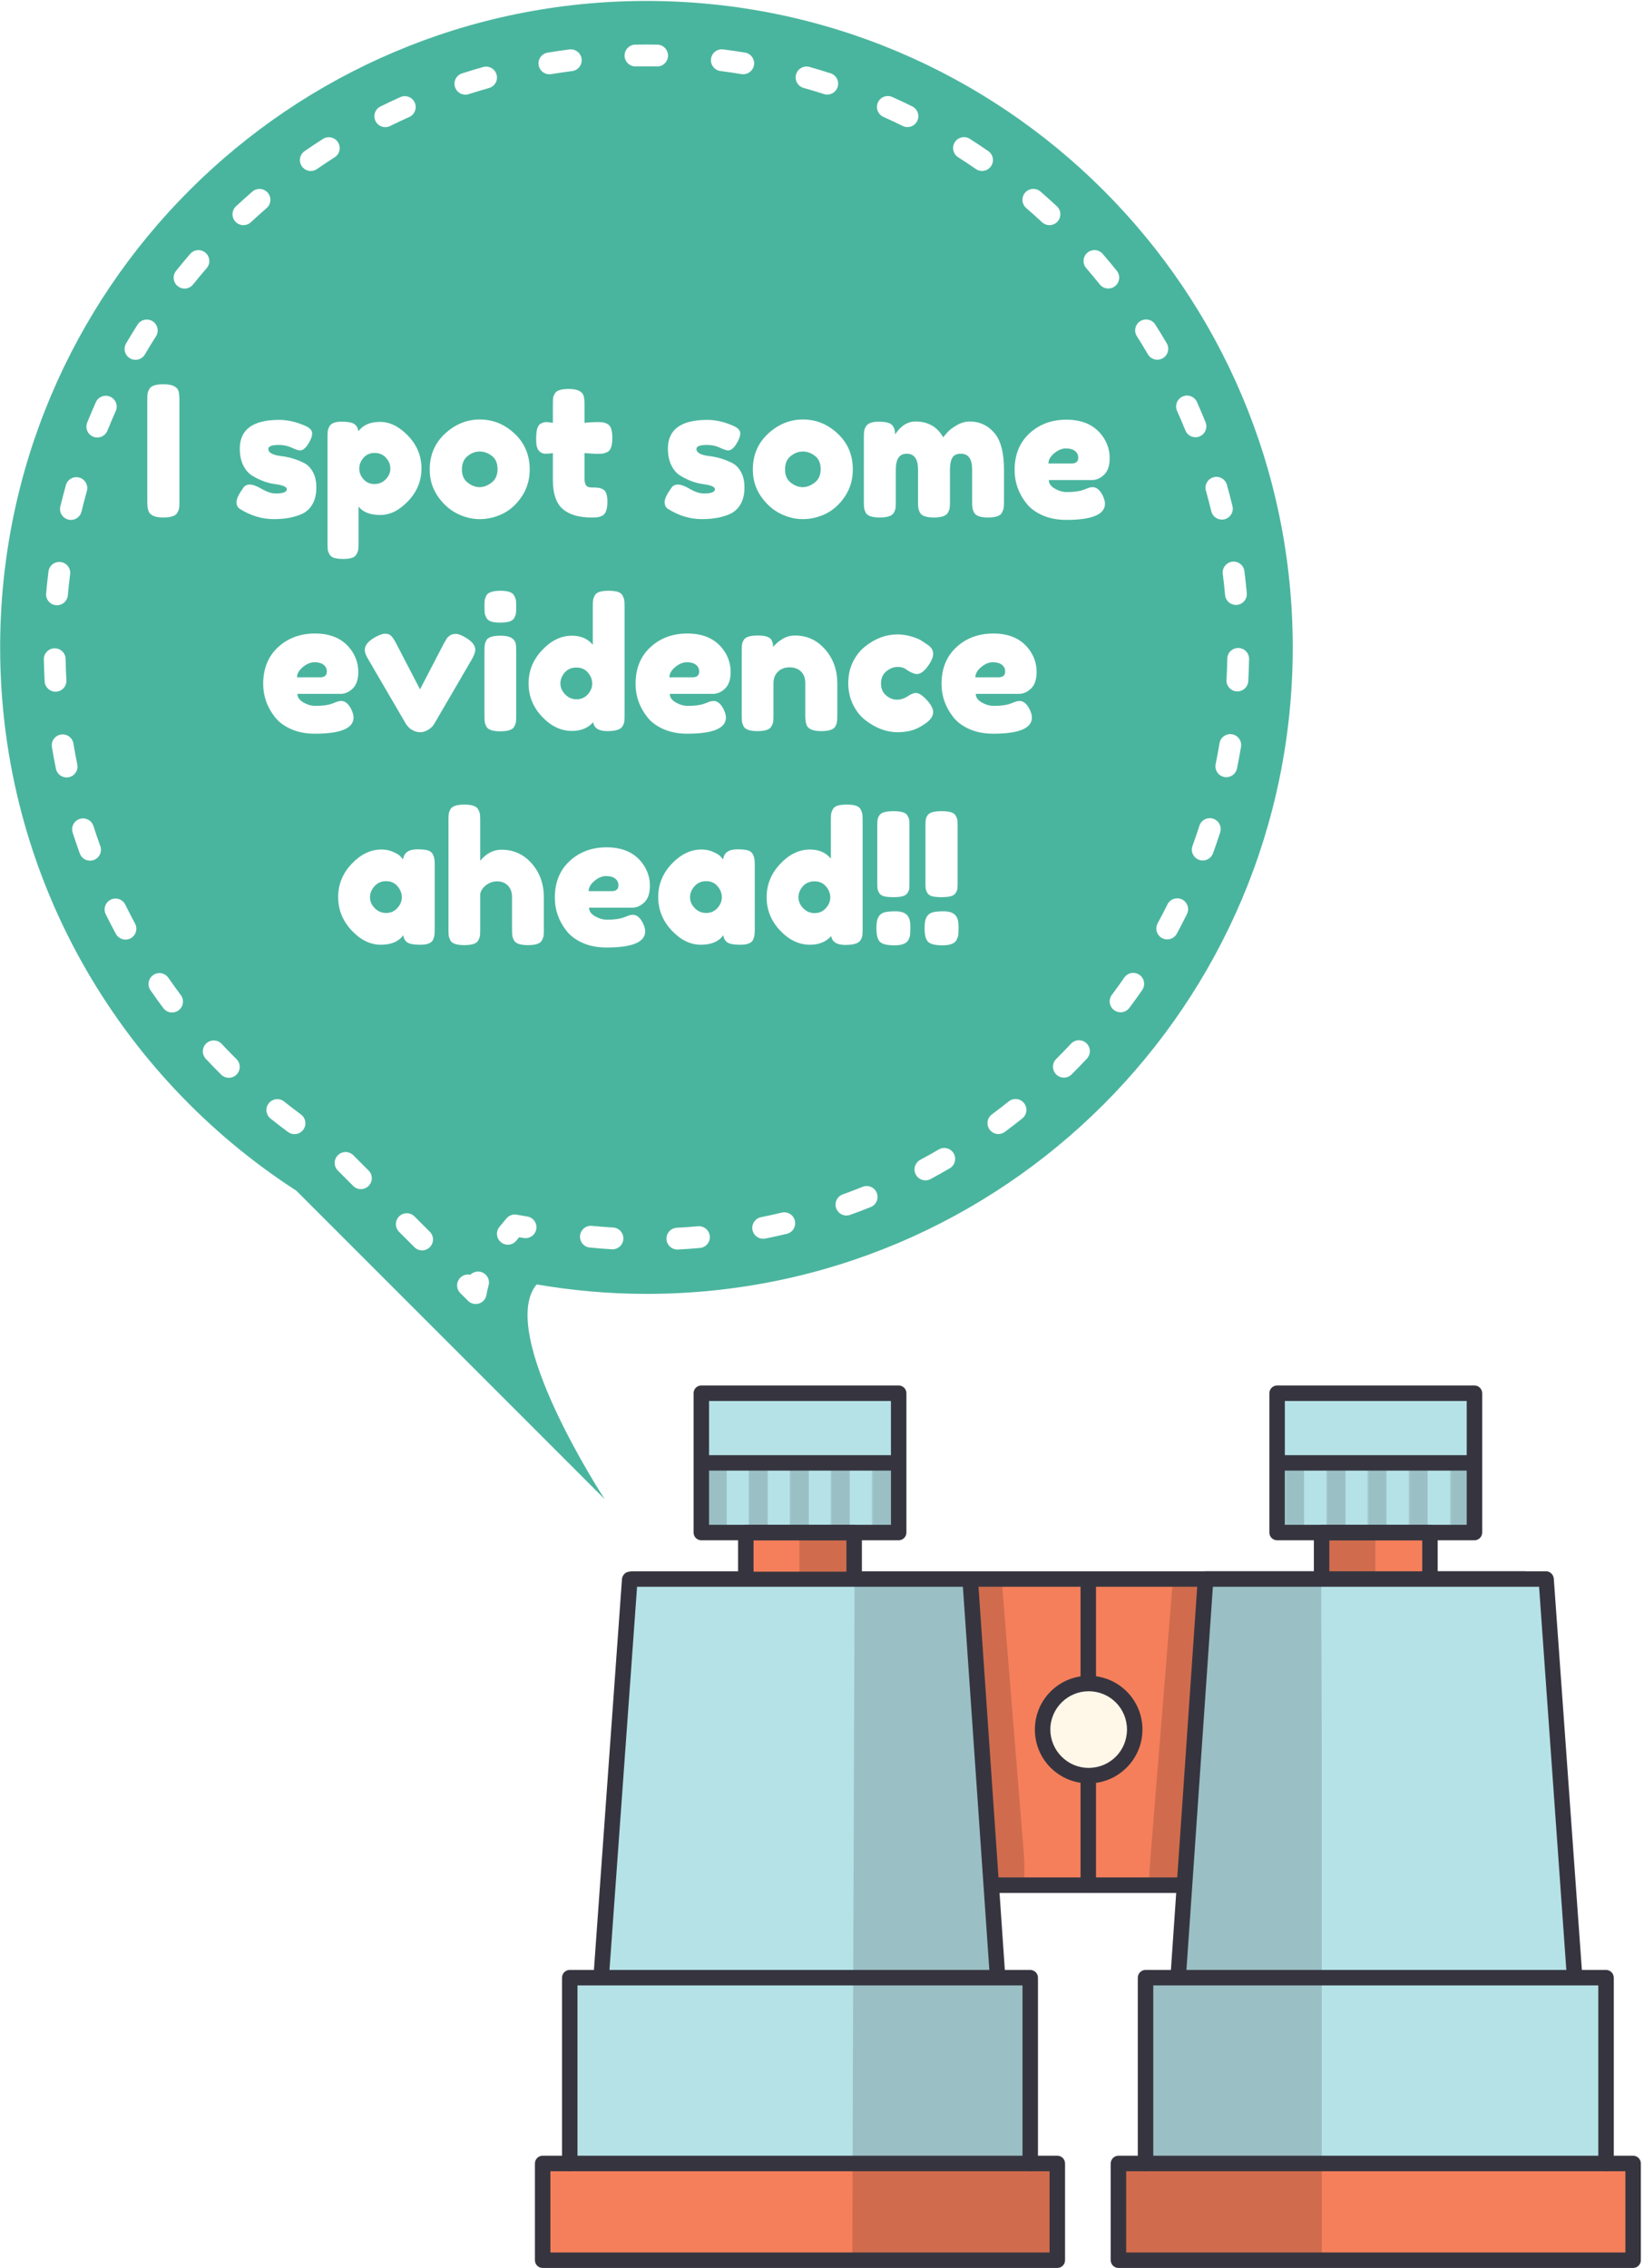 <?xml version="1.0" encoding="UTF-8"?>
<svg xmlns="http://www.w3.org/2000/svg" xmlns:xlink="http://www.w3.org/1999/xlink" width="398pt" height="549pt" viewBox="0 0 398 549" version="1.1">
<defs>
<g>
<symbol overflow="visible" id="glyph0-0">
<path style="stroke:none;" d=""/>
</symbol>
<symbol overflow="visible" id="glyph0-1">
<path style="stroke:none;" d="M 1.766 -28.375 C 1.766 -29.051 1.785 -29.555 1.828 -29.891 C 1.867 -30.234 2.008 -30.625 2.25 -31.062 C 2.656 -31.852 3.797 -32.25 5.672 -32.25 C 7.723 -32.25 8.941 -31.707 9.328 -30.625 C 9.473 -30.125 9.547 -29.363 9.547 -28.344 L 9.547 -3.875 C 9.547 -3.164 9.523 -2.648 9.484 -2.328 C 9.441 -2.004 9.301 -1.625 9.062 -1.188 C 8.656 -0.395 7.508 0 5.625 0 C 3.57 0 2.375 -0.555 2.031 -1.672 C 1.852 -2.141 1.766 -2.891 1.766 -3.922 Z M 1.766 -28.375 "/>
</symbol>
<symbol overflow="visible" id="glyph0-2">
<path style="stroke:none;" d=""/>
</symbol>
<symbol overflow="visible" id="glyph0-3">
<path style="stroke:none;" d="M 1.938 -2.062 C 1.375 -2.414 1.094 -2.973 1.094 -3.734 C 1.094 -4.504 1.648 -5.664 2.766 -7.219 C 3.086 -7.719 3.609 -7.969 4.328 -7.969 C 5.047 -7.969 6.02 -7.609 7.25 -6.891 C 8.488 -6.172 9.609 -5.812 10.609 -5.812 C 12.391 -5.812 13.281 -6.16 13.281 -6.859 C 13.281 -7.422 12.301 -7.832 10.344 -8.094 C 8.488 -8.352 6.656 -9.039 4.844 -10.156 C 3.988 -10.688 3.281 -11.516 2.719 -12.641 C 2.164 -13.773 1.891 -15.117 1.891 -16.672 C 1.891 -21.305 5.07 -23.625 11.438 -23.625 C 13.52 -23.625 15.66 -23.125 17.859 -22.125 C 18.891 -21.656 19.406 -21.066 19.406 -20.359 C 19.406 -19.66 19.082 -18.797 18.438 -17.766 C 17.789 -16.742 17.129 -16.234 16.453 -16.234 C 16.098 -16.234 15.441 -16.453 14.484 -16.891 C 13.535 -17.336 12.504 -17.562 11.391 -17.562 C 9.66 -17.562 8.797 -17.238 8.797 -16.594 C 8.797 -15.707 9.797 -15.133 11.797 -14.875 C 13.734 -14.664 15.609 -14.109 17.422 -13.203 C 18.273 -12.785 18.988 -12.07 19.562 -11.062 C 20.133 -10.051 20.422 -8.781 20.422 -7.25 C 20.422 -5.727 20.133 -4.43 19.562 -3.359 C 18.988 -2.297 18.188 -1.5 17.156 -0.969 C 15.281 -0.062 12.926 0.391 10.094 0.391 C 7.27 0.391 4.551 -0.426 1.938 -2.062 Z M 1.938 -2.062 "/>
</symbol>
<symbol overflow="visible" id="glyph0-4">
<path style="stroke:none;" d="M 1.766 6.297 L 1.766 -19.406 C 1.766 -20.082 1.785 -20.582 1.828 -20.906 C 1.867 -21.227 1.992 -21.594 2.203 -22 C 2.609 -22.789 3.586 -23.188 5.141 -23.188 C 6.703 -23.188 7.754 -22.988 8.297 -22.594 C 8.836 -22.195 9.148 -21.617 9.234 -20.859 C 10.348 -22.379 12.098 -23.141 14.484 -23.141 C 16.879 -23.141 19.148 -22.008 21.297 -19.75 C 23.441 -17.5 24.516 -14.875 24.516 -11.875 C 24.516 -8.883 23.445 -6.258 21.312 -4 C 19.188 -1.738 16.922 -0.609 14.516 -0.609 C 12.109 -0.609 10.363 -1.285 9.281 -2.641 L 9.281 6.25 C 9.281 6.926 9.258 7.426 9.219 7.75 C 9.176 8.07 9.039 8.441 8.812 8.859 C 8.594 9.285 8.219 9.586 7.688 9.766 C 7.164 9.941 6.453 10.031 5.547 10.031 C 4.641 10.031 3.91 9.941 3.359 9.766 C 2.816 9.586 2.438 9.289 2.219 8.875 C 2 8.469 1.867 8.102 1.828 7.781 C 1.785 7.457 1.766 6.961 1.766 6.297 Z M 10.469 -14.438 C 9.789 -13.645 9.453 -12.773 9.453 -11.828 C 9.453 -10.891 9.797 -10.031 10.484 -9.25 C 11.18 -8.477 12.062 -8.094 13.125 -8.094 C 14.195 -8.094 15.109 -8.473 15.859 -9.234 C 16.609 -10.004 16.984 -10.867 16.984 -11.828 C 16.984 -12.797 16.629 -13.672 15.922 -14.453 C 15.223 -15.234 14.305 -15.625 13.172 -15.625 C 12.047 -15.625 11.145 -15.227 10.469 -14.438 Z M 10.469 -14.438 "/>
</symbol>
<symbol overflow="visible" id="glyph0-5">
<path style="stroke:none;" d="M 1.094 -11.578 C 1.094 -15.098 2.32 -18 4.781 -20.281 C 7.25 -22.57 10.066 -23.719 13.234 -23.719 C 16.41 -23.719 19.211 -22.578 21.641 -20.297 C 24.078 -18.023 25.297 -15.129 25.297 -11.609 C 25.297 -9.18 24.664 -7.02 23.406 -5.125 C 22.145 -3.227 20.613 -1.832 18.812 -0.938 C 17.008 -0.051 15.141 0.391 13.203 0.391 C 11.266 0.391 9.383 -0.082 7.562 -1.031 C 5.75 -1.988 4.219 -3.395 2.969 -5.25 C 1.719 -7.113 1.094 -9.223 1.094 -11.578 Z M 10.297 -8.422 C 11.234 -7.703 12.188 -7.344 13.156 -7.344 C 14.125 -7.344 15.094 -7.707 16.062 -8.438 C 17.031 -9.176 17.516 -10.266 17.516 -11.703 C 17.516 -13.141 17.055 -14.207 16.141 -14.906 C 15.234 -15.613 14.25 -15.969 13.188 -15.969 C 12.133 -15.969 11.156 -15.598 10.25 -14.859 C 9.344 -14.129 8.891 -13.051 8.891 -11.625 C 8.891 -10.207 9.359 -9.141 10.297 -8.422 Z M 10.297 -8.422 "/>
</symbol>
<symbol overflow="visible" id="glyph0-6">
<path style="stroke:none;" d="M 15.219 -15.406 L 12.359 -15.578 L 12.359 -9.5 C 12.359 -8.707 12.484 -8.133 12.734 -7.781 C 12.984 -7.438 13.453 -7.266 14.141 -7.266 C 14.836 -7.266 15.367 -7.238 15.734 -7.188 C 16.098 -7.145 16.484 -7.008 16.891 -6.781 C 17.566 -6.395 17.906 -5.41 17.906 -3.828 C 17.906 -1.984 17.492 -0.852 16.672 -0.438 C 16.234 -0.227 15.844 -0.102 15.5 -0.062 C 15.164 -0.02 14.676 0 14.031 0 C 10.977 0 8.66 -0.688 7.078 -2.062 C 5.492 -3.445 4.703 -5.781 4.703 -9.062 L 4.703 -15.578 C 4.148 -15.484 3.551 -15.438 2.906 -15.438 C 2.258 -15.438 1.723 -15.688 1.297 -16.188 C 0.867 -16.688 0.656 -17.535 0.656 -18.734 C 0.656 -19.941 0.727 -20.816 0.875 -21.359 C 1.02 -21.898 1.227 -22.289 1.5 -22.531 C 1.969 -22.906 2.551 -23.094 3.25 -23.094 L 4.703 -22.922 L 4.703 -27.453 C 4.703 -28.129 4.723 -28.629 4.766 -28.953 C 4.816 -29.273 4.957 -29.629 5.188 -30.016 C 5.57 -30.742 6.703 -31.109 8.578 -31.109 C 10.578 -31.109 11.766 -30.566 12.141 -29.484 C 12.285 -29.016 12.359 -28.266 12.359 -27.234 L 12.359 -22.922 C 13.648 -23.035 14.625 -23.094 15.281 -23.094 C 15.945 -23.094 16.445 -23.07 16.781 -23.031 C 17.125 -22.988 17.516 -22.848 17.953 -22.609 C 18.711 -22.234 19.094 -21.109 19.094 -19.234 C 19.094 -17.379 18.695 -16.25 17.906 -15.844 C 17.469 -15.633 17.078 -15.508 16.734 -15.469 C 16.398 -15.426 15.895 -15.406 15.219 -15.406 Z M 15.219 -15.406 "/>
</symbol>
<symbol overflow="visible" id="glyph0-7">
<path style="stroke:none;" d="M 9.328 -20.109 C 10.703 -22.191 12.359 -23.234 14.297 -23.234 C 17.285 -23.234 19.516 -21.957 20.984 -19.406 C 21.305 -19.844 21.695 -20.301 22.156 -20.781 C 22.613 -21.27 23.336 -21.801 24.328 -22.375 C 25.328 -22.945 26.352 -23.234 27.406 -23.234 C 29.758 -23.234 31.727 -22.328 33.312 -20.516 C 34.895 -18.711 35.688 -15.734 35.688 -11.578 L 35.688 -3.875 C 35.688 -3.195 35.66 -2.688 35.609 -2.344 C 35.566 -2.008 35.43 -1.625 35.203 -1.188 C 34.816 -0.395 33.688 0 31.812 0 C 29.969 0 28.836 -0.41 28.422 -1.234 C 28.211 -1.672 28.086 -2.055 28.047 -2.391 C 28.004 -2.734 27.984 -3.242 27.984 -3.922 L 27.984 -11.609 C 27.984 -14.16 27.07 -15.438 25.25 -15.438 C 24.227 -15.438 23.531 -15.098 23.156 -14.422 C 22.789 -13.754 22.609 -12.805 22.609 -11.578 L 22.609 -3.875 C 22.609 -3.164 22.586 -2.648 22.547 -2.328 C 22.504 -2.004 22.363 -1.625 22.125 -1.188 C 21.719 -0.395 20.578 0 18.703 0 C 16.848 0 15.719 -0.41 15.312 -1.234 C 15.102 -1.672 14.977 -2.055 14.938 -2.391 C 14.895 -2.734 14.875 -3.242 14.875 -3.922 L 14.875 -11.609 C 14.875 -14.16 13.961 -15.438 12.141 -15.438 C 10.379 -15.438 9.5 -14.16 9.5 -11.609 L 9.5 -3.828 C 9.5 -3.148 9.477 -2.641 9.438 -2.297 C 9.395 -1.961 9.254 -1.578 9.016 -1.141 C 8.578 -0.379 7.438 0 5.594 0 C 3.738 0 2.609 -0.395 2.203 -1.188 C 1.992 -1.625 1.867 -2.004 1.828 -2.328 C 1.785 -2.648 1.766 -3.164 1.766 -3.875 L 1.766 -19.359 C 1.766 -20.035 1.785 -20.539 1.828 -20.875 C 1.867 -21.219 2.008 -21.594 2.25 -22 C 2.688 -22.789 3.723 -23.188 5.359 -23.188 C 7.004 -23.188 8.078 -22.922 8.578 -22.391 C 9.078 -21.867 9.328 -21.109 9.328 -20.109 Z M 9.328 -20.109 "/>
</symbol>
<symbol overflow="visible" id="glyph0-8">
<path style="stroke:none;" d="M 24.109 -14.359 C 24.109 -12.555 23.66 -11.223 22.766 -10.359 C 21.867 -9.492 20.879 -9.062 19.797 -9.062 L 9.375 -9.062 C 9.375 -8.238 9.859 -7.547 10.828 -6.984 C 11.797 -6.43 12.766 -6.156 13.734 -6.156 C 15.43 -6.156 16.766 -6.332 17.734 -6.688 L 18.219 -6.859 C 18.914 -7.18 19.5 -7.344 19.969 -7.344 C 20.914 -7.344 21.723 -6.688 22.391 -5.375 C 22.773 -4.582 22.969 -3.906 22.969 -3.344 C 22.969 -0.727 19.844 0.578 13.594 0.578 C 11.426 0.578 9.5 0.203 7.812 -0.547 C 6.125 -1.297 4.812 -2.285 3.875 -3.516 C 2.02 -5.891 1.094 -8.547 1.094 -11.484 C 1.094 -15.18 2.285 -18.133 4.672 -20.344 C 7.066 -22.562 10.055 -23.672 13.641 -23.672 C 17.711 -23.672 20.703 -22.234 22.609 -19.359 C 23.609 -17.836 24.109 -16.172 24.109 -14.359 Z M 14.828 -13.062 C 15.941 -13.062 16.5 -13.531 16.5 -14.469 C 16.5 -15.145 16.238 -15.688 15.719 -16.094 C 15.207 -16.508 14.473 -16.719 13.516 -16.719 C 12.566 -16.719 11.625 -16.328 10.688 -15.547 C 9.75 -14.773 9.281 -13.945 9.281 -13.062 Z M 14.828 -13.062 "/>
</symbol>
<symbol overflow="visible" id="glyph0-9">
<path style="stroke:none;" d="M 25.125 -22.656 C 26.645 -21.75 27.406 -20.781 27.406 -19.75 C 27.406 -19.164 27.113 -18.363 26.531 -17.344 L 17.422 -1.719 C 17.129 -1.219 16.66 -0.77 16.016 -0.375 C 15.367 0.02 14.727 0.219 14.094 0.219 C 13.469 0.219 12.867 0.066 12.297 -0.234 C 11.723 -0.547 11.32 -0.863 11.094 -1.188 L 10.688 -1.672 L 1.547 -17.344 C 0.953 -18.301 0.656 -19.094 0.656 -19.719 C 0.656 -20.77 1.422 -21.75 2.953 -22.656 C 4.066 -23.301 4.945 -23.625 5.594 -23.625 C 6.238 -23.625 6.742 -23.426 7.109 -23.031 C 7.473 -22.633 7.859 -22.039 8.266 -21.25 L 14.031 -10.156 L 19.797 -21.25 C 20.117 -21.812 20.359 -22.219 20.516 -22.469 C 20.68 -22.719 20.941 -22.961 21.297 -23.203 C 21.648 -23.453 22.117 -23.578 22.703 -23.578 C 23.285 -23.578 24.094 -23.27 25.125 -22.656 Z M 25.125 -22.656 "/>
</symbol>
<symbol overflow="visible" id="glyph0-10">
<path style="stroke:none;" d="M 1.766 -19.312 C 1.766 -19.988 1.785 -20.492 1.828 -20.828 C 1.867 -21.172 1.992 -21.562 2.203 -22 C 2.609 -22.758 3.75 -23.141 5.625 -23.141 C 7.039 -23.141 8.039 -22.891 8.625 -22.391 C 9.125 -21.984 9.391 -21.352 9.422 -20.5 C 9.441 -20.207 9.453 -19.785 9.453 -19.234 L 9.453 -3.828 C 9.453 -3.148 9.43 -2.641 9.391 -2.297 C 9.348 -1.961 9.207 -1.578 8.969 -1.141 C 8.594 -0.379 7.469 0 5.594 0 C 3.738 0 2.609 -0.395 2.203 -1.188 C 1.992 -1.625 1.867 -2.004 1.828 -2.328 C 1.785 -2.648 1.766 -3.164 1.766 -3.875 Z M 9 -27.469 C 8.781 -27.051 8.391 -26.754 7.828 -26.578 C 7.273 -26.398 6.535 -26.312 5.609 -26.312 C 4.68 -26.312 3.938 -26.398 3.375 -26.578 C 2.82 -26.754 2.438 -27.062 2.219 -27.5 C 2 -27.938 1.867 -28.32 1.828 -28.656 C 1.785 -29 1.766 -29.508 1.766 -30.188 C 1.766 -30.863 1.785 -31.367 1.828 -31.703 C 1.867 -32.035 1.992 -32.41 2.203 -32.828 C 2.609 -33.617 3.75 -34.016 5.625 -34.016 C 7.477 -34.016 8.594 -33.617 8.969 -32.828 C 9.207 -32.379 9.348 -31.988 9.391 -31.656 C 9.43 -31.32 9.453 -30.816 9.453 -30.141 C 9.453 -29.461 9.43 -28.953 9.391 -28.609 C 9.348 -28.273 9.219 -27.895 9 -27.469 Z M 9 -27.469 "/>
</symbol>
<symbol overflow="visible" id="glyph0-11">
<path style="stroke:none;" d="M 17.312 -32.844 C 17.531 -33.27 17.914 -33.57 18.469 -33.75 C 19.031 -33.926 19.773 -34.016 20.703 -34.016 C 21.629 -34.016 22.367 -33.926 22.922 -33.75 C 23.484 -33.57 23.875 -33.258 24.094 -32.812 C 24.312 -32.375 24.441 -31.988 24.484 -31.656 C 24.523 -31.32 24.547 -30.816 24.547 -30.141 L 24.547 -3.875 C 24.547 -3.195 24.523 -2.688 24.484 -2.344 C 24.441 -2.008 24.301 -1.641 24.062 -1.234 C 23.625 -0.441 22.383 -0.047 20.344 -0.047 C 18.312 -0.047 17.176 -0.766 16.938 -2.203 C 15.707 -0.797 13.992 -0.094 11.797 -0.094 C 9.148 -0.094 6.738 -1.242 4.562 -3.547 C 2.395 -5.848 1.312 -8.531 1.312 -11.594 C 1.312 -14.656 2.406 -17.344 4.594 -19.656 C 6.781 -21.977 9.18 -23.141 11.797 -23.141 C 13.961 -23.141 15.648 -22.406 16.859 -20.938 L 16.859 -30.188 C 16.859 -30.863 16.879 -31.367 16.922 -31.703 C 16.961 -32.035 17.094 -32.414 17.312 -32.844 Z M 10.156 -8.938 C 10.926 -8.145 11.852 -7.75 12.938 -7.75 C 14.02 -7.75 14.922 -8.145 15.641 -8.938 C 16.359 -9.727 16.719 -10.598 16.719 -11.547 C 16.719 -12.504 16.375 -13.391 15.688 -14.203 C 15 -15.023 14.066 -15.438 12.891 -15.438 C 11.711 -15.438 10.77 -15.035 10.062 -14.234 C 9.363 -13.43 9.016 -12.547 9.016 -11.578 C 9.016 -10.609 9.395 -9.727 10.156 -8.938 Z M 10.156 -8.938 "/>
</symbol>
<symbol overflow="visible" id="glyph0-12">
<path style="stroke:none;" d="M 14.656 -23.188 C 17.582 -23.188 20.02 -22.062 21.969 -19.812 C 23.926 -17.57 24.906 -14.836 24.906 -11.609 L 24.906 -3.875 C 24.906 -3.195 24.879 -2.688 24.828 -2.344 C 24.785 -2.008 24.664 -1.641 24.469 -1.234 C 24.051 -0.441 22.906 -0.047 21.031 -0.047 C 18.945 -0.047 17.742 -0.586 17.422 -1.672 C 17.242 -2.172 17.156 -2.922 17.156 -3.922 L 17.156 -11.656 C 17.156 -12.863 16.812 -13.801 16.125 -14.469 C 15.438 -15.145 14.508 -15.484 13.344 -15.484 C 12.188 -15.484 11.25 -15.129 10.531 -14.422 C 9.812 -13.723 9.453 -12.801 9.453 -11.656 L 9.453 -3.875 C 9.453 -3.195 9.43 -2.688 9.391 -2.344 C 9.348 -2.008 9.207 -1.641 8.969 -1.234 C 8.594 -0.441 7.469 -0.047 5.594 -0.047 C 3.738 -0.047 2.609 -0.441 2.203 -1.234 C 1.992 -1.672 1.867 -2.055 1.828 -2.391 C 1.785 -2.734 1.766 -3.242 1.766 -3.922 L 1.766 -19.484 C 1.766 -20.129 1.785 -20.617 1.828 -20.953 C 1.867 -21.297 2.008 -21.676 2.25 -22.094 C 2.656 -22.82 3.781 -23.188 5.625 -23.188 C 7.414 -23.188 8.52 -22.848 8.938 -22.172 C 9.227 -21.672 9.375 -21.07 9.375 -20.375 C 9.488 -20.582 9.75 -20.875 10.156 -21.25 C 10.57 -21.633 10.973 -21.941 11.359 -22.172 C 12.348 -22.848 13.445 -23.188 14.656 -23.188 Z M 14.656 -23.188 "/>
</symbol>
<symbol overflow="visible" id="glyph0-13">
<path style="stroke:none;" d="M 9.016 -11.594 C 9.016 -10.344 9.426 -9.375 10.25 -8.688 C 11.07 -8 11.941 -7.656 12.859 -7.656 C 13.785 -7.656 14.648 -7.926 15.453 -8.469 C 16.266 -9.008 16.922 -9.281 17.422 -9.281 C 18.305 -9.281 19.379 -8.504 20.641 -6.953 C 21.305 -6.098 21.641 -5.332 21.641 -4.656 C 21.641 -3.539 20.836 -2.504 19.234 -1.547 C 17.555 -0.367 15.5 0.219 13.062 0.219 C 10.332 0.219 7.707 -0.766 5.188 -2.734 C 3.988 -3.672 3.004 -4.922 2.234 -6.484 C 1.473 -8.055 1.094 -9.785 1.094 -11.672 C 1.094 -13.566 1.473 -15.285 2.234 -16.828 C 3.004 -18.367 3.988 -19.609 5.188 -20.547 C 7.625 -22.484 10.223 -23.453 12.984 -23.453 C 14.098 -23.453 15.18 -23.297 16.234 -22.984 C 17.285 -22.68 18.062 -22.383 18.562 -22.094 L 19.266 -21.641 C 19.797 -21.297 20.207 -21.02 20.5 -20.812 C 21.258 -20.227 21.641 -19.562 21.641 -18.812 C 21.641 -18.062 21.332 -17.219 20.719 -16.281 C 19.664 -14.664 18.656 -13.859 17.688 -13.859 C 17.133 -13.859 16.344 -14.18 15.312 -14.828 C 14.781 -15.328 14.023 -15.578 13.047 -15.578 C 12.066 -15.578 11.148 -15.223 10.297 -14.516 C 9.441 -13.816 9.016 -12.844 9.016 -11.594 Z M 9.016 -11.594 "/>
</symbol>
<symbol overflow="visible" id="glyph0-14">
<path style="stroke:none;" d="M 16.812 -20.719 C 16.988 -22.363 18.145 -23.188 20.281 -23.188 C 21.426 -23.188 22.273 -23.098 22.828 -22.922 C 23.391 -22.742 23.781 -22.438 24 -22 C 24.219 -21.562 24.348 -21.172 24.391 -20.828 C 24.441 -20.492 24.469 -19.988 24.469 -19.312 L 24.469 -3.922 C 24.469 -3.242 24.441 -2.734 24.391 -2.391 C 24.348 -2.055 24.227 -1.672 24.031 -1.234 C 23.613 -0.473 22.602 -0.094 21 -0.094 C 19.406 -0.094 18.336 -0.289 17.797 -0.688 C 17.254 -1.082 16.941 -1.66 16.859 -2.422 C 15.766 -0.867 13.945 -0.094 11.406 -0.094 C 8.875 -0.094 6.52 -1.25 4.344 -3.562 C 2.176 -5.883 1.094 -8.578 1.094 -11.641 C 1.094 -14.703 2.188 -17.383 4.375 -19.688 C 6.562 -21.988 8.961 -23.141 11.578 -23.141 C 12.566 -23.141 13.473 -22.961 14.297 -22.609 C 15.117 -22.266 15.691 -21.938 16.016 -21.625 C 16.336 -21.312 16.602 -21.008 16.812 -20.719 Z M 8.797 -11.578 C 8.797 -10.609 9.176 -9.734 9.938 -8.953 C 10.707 -8.172 11.633 -7.781 12.719 -7.781 C 13.801 -7.781 14.703 -8.176 15.422 -8.969 C 16.141 -9.758 16.5 -10.633 16.5 -11.594 C 16.5 -12.551 16.156 -13.438 15.469 -14.25 C 14.781 -15.07 13.852 -15.484 12.688 -15.484 C 11.531 -15.484 10.594 -15.07 9.875 -14.25 C 9.156 -13.438 8.797 -12.547 8.797 -11.578 Z M 8.797 -11.578 "/>
</symbol>
<symbol overflow="visible" id="glyph0-15">
<path style="stroke:none;" d="M 14.609 -23.094 C 17.547 -23.094 19.988 -21.977 21.938 -19.75 C 23.883 -17.52 24.859 -14.797 24.859 -11.578 L 24.859 -3.828 C 24.859 -3.148 24.836 -2.641 24.797 -2.297 C 24.754 -1.961 24.613 -1.578 24.375 -1.141 C 23.988 -0.379 22.859 0 20.984 0 C 19.191 0 18.078 -0.379 17.641 -1.141 C 17.41 -1.578 17.27 -1.973 17.219 -2.328 C 17.176 -2.68 17.156 -3.211 17.156 -3.922 L 17.156 -11.609 C 17.156 -12.816 16.816 -13.754 16.141 -14.422 C 15.473 -15.098 14.617 -15.438 13.578 -15.438 C 12.535 -15.438 11.617 -15.117 10.828 -14.484 C 10.035 -13.859 9.578 -13.148 9.453 -12.359 L 9.453 -3.828 C 9.453 -3.148 9.43 -2.641 9.391 -2.297 C 9.348 -1.961 9.207 -1.578 8.969 -1.141 C 8.594 -0.379 7.469 0 5.594 0 C 3.738 0 2.609 -0.395 2.203 -1.188 C 1.992 -1.625 1.867 -2.004 1.828 -2.328 C 1.785 -2.648 1.766 -3.164 1.766 -3.875 L 1.766 -30.188 C 1.766 -30.863 1.785 -31.367 1.828 -31.703 C 1.867 -32.035 1.992 -32.41 2.203 -32.828 C 2.609 -33.617 3.75 -34.016 5.625 -34.016 C 7.477 -34.016 8.594 -33.617 8.969 -32.828 C 9.207 -32.379 9.348 -31.988 9.391 -31.656 C 9.43 -31.32 9.453 -30.816 9.453 -30.141 L 9.453 -20.422 C 10.922 -22.203 12.641 -23.094 14.609 -23.094 Z M 14.609 -23.094 "/>
</symbol>
<symbol overflow="visible" id="glyph0-16">
<path style="stroke:none;" d="M 2.203 -6.703 C 2.492 -7.273 2.938 -7.664 3.531 -7.875 C 4.133 -8.082 5.07 -8.188 6.344 -8.188 C 7.625 -8.188 8.551 -7.906 9.125 -7.344 C 9.695 -6.789 9.984 -5.91 9.984 -4.703 L 9.984 -4 C 9.984 -3.301 9.961 -2.781 9.922 -2.438 C 9.879 -2.102 9.738 -1.703 9.5 -1.234 C 9.031 -0.379 7.906 0.047 6.125 0.047 C 4.352 0.047 3.18 -0.238 2.609 -0.812 C 2.047 -1.383 1.766 -2.492 1.766 -4.141 C 1.766 -5.285 1.91 -6.141 2.203 -6.703 Z M 8.094 -11.828 C 7.539 -11.68 6.789 -11.609 5.844 -11.609 C 4.906 -11.609 4.156 -11.68 3.594 -11.828 C 3.039 -11.984 2.656 -12.25 2.438 -12.625 C 2.219 -13.008 2.086 -13.348 2.047 -13.641 C 2.004 -13.93 1.984 -14.383 1.984 -15 L 1.984 -28.953 C 1.984 -29.566 2.004 -30.023 2.047 -30.328 C 2.086 -30.641 2.223 -30.984 2.453 -31.359 C 2.691 -31.742 3.086 -32.016 3.641 -32.172 C 4.203 -32.336 4.953 -32.422 5.891 -32.422 C 6.828 -32.422 7.57 -32.336 8.125 -32.172 C 8.688 -32.016 9.078 -31.738 9.297 -31.344 C 9.523 -30.945 9.66 -30.594 9.703 -30.281 C 9.742 -29.977 9.766 -29.52 9.766 -28.906 L 9.766 -14.953 C 9.766 -14.336 9.742 -13.883 9.703 -13.594 C 9.66 -13.301 9.52 -12.973 9.281 -12.609 C 9.051 -12.242 8.656 -11.984 8.094 -11.828 Z M 8.094 -11.828 "/>
</symbol>
</g>
<clipPath id="clip1">
  <path d="M 278 382.168 L 291.574 382.168 L 291.574 456 L 278 456 Z M 278 382.168 "/>
</clipPath>
<filter id="alpha" filterUnits="objectBoundingBox" x="0%" y="0%" width="100%" height="100%">
  <feColorMatrix type="matrix" in="SourceGraphic" values="0 0 0 0 1 0 0 0 0 1 0 0 0 0 1 0 0 0 1 0"/>
</filter>
<mask id="mask0">
  <g filter="url(#alpha)">
<rect x="0" y="0" width="398" height="549" style="fill:rgb(0%,0%,0%);fill-opacity:0.149;stroke:none;"/>
  </g>
</mask>
<clipPath id="clip3">
  <path d="M 0 0.168 L 13.574 0.168 L 13.574 74 L 0 74 Z M 0 0.168 "/>
</clipPath>
<clipPath id="clip2">
  <rect width="14" height="74"/>
</clipPath>
<g id="surface7" clip-path="url(#clip2)">
<g clip-path="url(#clip3)" clip-rule="nonzero">
<path style=" stroke:none;fill-rule:nonzero;fill:rgb(0%,0%,0%);fill-opacity:1;" d="M 5.883 1.102 L -0.016 74.172 L 7.945 74.172 L 13.566 0.164 Z M 5.883 1.102 "/>
</g>
</g>
<clipPath id="clip4">
  <path d="M 235 382.168 L 248 382.168 L 248 456 L 235 456 Z M 235 382.168 "/>
</clipPath>
<mask id="mask1">
  <g filter="url(#alpha)">
<rect x="0" y="0" width="398" height="549" style="fill:rgb(0%,0%,0%);fill-opacity:0.149;stroke:none;"/>
  </g>
</mask>
<clipPath id="clip6">
  <path d="M 0 0.168 L 13 0.168 L 13 74 L 0 74 Z M 0 0.168 "/>
</clipPath>
<clipPath id="clip5">
  <rect width="13" height="74"/>
</clipPath>
<g id="surface10" clip-path="url(#clip5)">
<g clip-path="url(#clip6)" clip-rule="nonzero">
<path style=" stroke:none;fill-rule:nonzero;fill:rgb(0%,0%,0%);fill-opacity:1;" d="M 7.57 1.102 L 13.473 74.172 L 5.512 74.172 L -0.109 0.164 Z M 7.57 1.102 "/>
</g>
</g>
<clipPath id="clip7">
  <path d="M 193.488 371.301 L 205.758 371.301 L 205.758 381 L 193.488 381 Z M 193.488 371.301 "/>
</clipPath>
<mask id="mask2">
  <g filter="url(#alpha)">
<rect x="0" y="0" width="398" height="549" style="fill:rgb(0%,0%,0%);fill-opacity:0.149;stroke:none;"/>
  </g>
</mask>
<clipPath id="clip9">
  <path d="M 0.488 0.301 L 12.758 0.301 L 12.758 10 L 0.488 10 Z M 0.488 0.301 "/>
</clipPath>
<clipPath id="clip8">
  <rect width="13" height="10"/>
</clipPath>
<g id="surface13" clip-path="url(#clip8)">
<g clip-path="url(#clip9)" clip-rule="nonzero">
<path style=" stroke:none;fill-rule:nonzero;fill:rgb(0%,0%,0%);fill-opacity:1;" d="M 0.484 0.297 L 12.754 0.297 L 12.754 10.039 L 0.484 10.039 Z M 0.484 0.297 "/>
</g>
</g>
<clipPath id="clip10">
  <path d="M 171.281 355.094 L 175.969 355.094 L 175.969 370 L 171.281 370 Z M 171.281 355.094 "/>
</clipPath>
<mask id="mask3">
  <g filter="url(#alpha)">
<rect x="0" y="0" width="398" height="549" style="fill:rgb(0%,0%,0%);fill-opacity:0.149;stroke:none;"/>
  </g>
</mask>
<clipPath id="clip12">
  <path d="M 0.281 0.094 L 4.969 0.094 L 4.969 15 L 0.281 15 Z M 0.281 0.094 "/>
</clipPath>
<clipPath id="clip11">
  <rect width="5" height="15"/>
</clipPath>
<g id="surface16" clip-path="url(#clip11)">
<g clip-path="url(#clip12)" clip-rule="nonzero">
<path style=" stroke:none;fill-rule:nonzero;fill:rgb(0%,0%,0%);fill-opacity:1;" d="M 0.281 0.09 L 4.965 0.09 L 4.965 15.082 L 0.281 15.082 Z M 0.281 0.09 "/>
</g>
</g>
<clipPath id="clip13">
  <path d="M 181.215 355.094 L 185.898 355.094 L 185.898 370 L 181.215 370 Z M 181.215 355.094 "/>
</clipPath>
<mask id="mask4">
  <g filter="url(#alpha)">
<rect x="0" y="0" width="398" height="549" style="fill:rgb(0%,0%,0%);fill-opacity:0.149;stroke:none;"/>
  </g>
</mask>
<clipPath id="clip15">
  <path d="M 0.215 0.094 L 4.898 0.094 L 4.898 15 L 0.215 15 Z M 0.215 0.094 "/>
</clipPath>
<clipPath id="clip14">
  <rect width="5" height="15"/>
</clipPath>
<g id="surface19" clip-path="url(#clip14)">
<g clip-path="url(#clip15)" clip-rule="nonzero">
<path style=" stroke:none;fill-rule:nonzero;fill:rgb(0%,0%,0%);fill-opacity:1;" d="M 0.211 0.09 L 4.895 0.09 L 4.895 15.082 L 0.211 15.082 Z M 0.211 0.09 "/>
</g>
</g>
<clipPath id="clip16">
  <path d="M 191.145 355.094 L 195.828 355.094 L 195.828 370 L 191.145 370 Z M 191.145 355.094 "/>
</clipPath>
<mask id="mask5">
  <g filter="url(#alpha)">
<rect x="0" y="0" width="398" height="549" style="fill:rgb(0%,0%,0%);fill-opacity:0.149;stroke:none;"/>
  </g>
</mask>
<clipPath id="clip18">
  <path d="M 0.145 0.094 L 4.828 0.094 L 4.828 15 L 0.145 15 Z M 0.145 0.094 "/>
</clipPath>
<clipPath id="clip17">
  <rect width="5" height="15"/>
</clipPath>
<g id="surface22" clip-path="url(#clip17)">
<g clip-path="url(#clip18)" clip-rule="nonzero">
<path style=" stroke:none;fill-rule:nonzero;fill:rgb(0%,0%,0%);fill-opacity:1;" d="M 0.141 0.09 L 4.824 0.09 L 4.824 15.082 L 0.141 15.082 Z M 0.141 0.09 "/>
</g>
</g>
<clipPath id="clip19">
  <path d="M 201.074 355.094 L 205.758 355.094 L 205.758 370 L 201.074 370 Z M 201.074 355.094 "/>
</clipPath>
<mask id="mask6">
  <g filter="url(#alpha)">
<rect x="0" y="0" width="398" height="549" style="fill:rgb(0%,0%,0%);fill-opacity:0.149;stroke:none;"/>
  </g>
</mask>
<clipPath id="clip21">
  <path d="M 0.074 0.094 L 4.758 0.094 L 4.758 15 L 0.074 15 Z M 0.074 0.094 "/>
</clipPath>
<clipPath id="clip20">
  <rect width="5" height="15"/>
</clipPath>
<g id="surface25" clip-path="url(#clip20)">
<g clip-path="url(#clip21)" clip-rule="nonzero">
<path style=" stroke:none;fill-rule:nonzero;fill:rgb(0%,0%,0%);fill-opacity:1;" d="M 0.07 0.09 L 4.754 0.09 L 4.754 15.082 L 0.07 15.082 Z M 0.07 0.09 "/>
</g>
</g>
<clipPath id="clip22">
  <path d="M 211.004 355.094 L 215.691 355.094 L 215.691 370 L 211.004 370 Z M 211.004 355.094 "/>
</clipPath>
<mask id="mask7">
  <g filter="url(#alpha)">
<rect x="0" y="0" width="398" height="549" style="fill:rgb(0%,0%,0%);fill-opacity:0.149;stroke:none;"/>
  </g>
</mask>
<clipPath id="clip24">
  <path d="M 0.004 0.094 L 4.691 0.094 L 4.691 15 L 0.004 15 Z M 0.004 0.094 "/>
</clipPath>
<clipPath id="clip23">
  <rect width="5" height="15"/>
</clipPath>
<g id="surface28" clip-path="url(#clip23)">
<g clip-path="url(#clip24)" clip-rule="nonzero">
<path style=" stroke:none;fill-rule:nonzero;fill:rgb(0%,0%,0%);fill-opacity:1;" d="M 0 0.09 L 4.688 0.09 L 4.688 15.082 L 0 15.082 Z M 0 0.09 "/>
</g>
</g>
<clipPath id="clip25">
  <path d="M 167 335.25 L 220 335.25 L 220 373 L 167 373 Z M 167 335.25 "/>
</clipPath>
<clipPath id="clip26">
  <path d="M 206.32 383.105 L 256.723 383.105 L 256.723 547 L 206.32 547 Z M 206.32 383.105 "/>
</clipPath>
<mask id="mask8">
  <g filter="url(#alpha)">
<rect x="0" y="0" width="398" height="549" style="fill:rgb(0%,0%,0%);fill-opacity:0.149;stroke:none;"/>
  </g>
</mask>
<clipPath id="clip28">
  <path d="M 0.32 0.105 L 50.723 0.105 L 50.723 164 L 0.32 164 Z M 0.32 0.105 "/>
</clipPath>
<clipPath id="clip27">
  <rect width="51" height="164"/>
</clipPath>
<g id="surface31" clip-path="url(#clip27)">
<g clip-path="url(#clip28)" clip-rule="nonzero">
<path style=" stroke:none;fill-rule:nonzero;fill:rgb(0%,0%,0%);fill-opacity:1;" d="M 50.719 164.043 L 0.316 164.043 L 0.879 0.102 L 28.891 0.102 L 35.449 94.625 L 43.41 95.656 L 43.41 139.027 L 49.969 140.621 Z M 50.719 164.043 "/>
</g>
</g>
<clipPath id="clip29">
  <path d="M 129.5 521 L 258 521 L 258 549 L 129.5 549 Z M 129.5 521 "/>
</clipPath>
<clipPath id="clip30">
  <path d="M 321.086 371.301 L 333 371.301 L 333 381 L 321.086 381 Z M 321.086 371.301 "/>
</clipPath>
<mask id="mask9">
  <g filter="url(#alpha)">
<rect x="0" y="0" width="398" height="549" style="fill:rgb(0%,0%,0%);fill-opacity:0.149;stroke:none;"/>
  </g>
</mask>
<clipPath id="clip32">
  <path d="M 0.086 0.301 L 12 0.301 L 12 10 L 0.086 10 Z M 0.086 0.301 "/>
</clipPath>
<clipPath id="clip31">
  <rect width="12" height="10"/>
</clipPath>
<g id="surface34" clip-path="url(#clip31)">
<g clip-path="url(#clip32)" clip-rule="nonzero">
<path style=" stroke:none;fill-rule:nonzero;fill:rgb(0%,0%,0%);fill-opacity:1;" d="M 0.074 0.297 L 12.348 0.297 L 12.348 10.039 L 0.074 10.039 Z M 0.074 0.297 "/>
</g>
</g>
<clipPath id="clip33">
  <path d="M 351 355.094 L 355.559 355.094 L 355.559 370 L 351 370 Z M 351 355.094 "/>
</clipPath>
<mask id="mask10">
  <g filter="url(#alpha)">
<rect x="0" y="0" width="398" height="549" style="fill:rgb(0%,0%,0%);fill-opacity:0.149;stroke:none;"/>
  </g>
</mask>
<clipPath id="clip35">
  <path d="M 0 0.094 L 4.559 0.094 L 4.559 15 L 0 15 Z M 0 0.094 "/>
</clipPath>
<clipPath id="clip34">
  <rect width="5" height="15"/>
</clipPath>
<g id="surface37" clip-path="url(#clip34)">
<g clip-path="url(#clip35)" clip-rule="nonzero">
<path style=" stroke:none;fill-rule:nonzero;fill:rgb(0%,0%,0%);fill-opacity:1;" d="M -0.133 0.09 L 4.551 0.09 L 4.551 15.082 L -0.133 15.082 Z M -0.133 0.09 "/>
</g>
</g>
<clipPath id="clip36">
  <path d="M 341 355.094 L 345.629 355.094 L 345.629 370 L 341 370 Z M 341 355.094 "/>
</clipPath>
<mask id="mask11">
  <g filter="url(#alpha)">
<rect x="0" y="0" width="398" height="549" style="fill:rgb(0%,0%,0%);fill-opacity:0.149;stroke:none;"/>
  </g>
</mask>
<clipPath id="clip38">
  <path d="M 0 0.094 L 4.629 0.094 L 4.629 15 L 0 15 Z M 0 0.094 "/>
</clipPath>
<clipPath id="clip37">
  <rect width="5" height="15"/>
</clipPath>
<g id="surface40" clip-path="url(#clip37)">
<g clip-path="url(#clip38)" clip-rule="nonzero">
<path style=" stroke:none;fill-rule:nonzero;fill:rgb(0%,0%,0%);fill-opacity:1;" d="M -0.062 0.09 L 4.621 0.09 L 4.621 15.082 L -0.062 15.082 Z M -0.062 0.09 "/>
</g>
</g>
<clipPath id="clip39">
  <path d="M 331.016 355.094 L 335.699 355.094 L 335.699 370 L 331.016 370 Z M 331.016 355.094 "/>
</clipPath>
<mask id="mask12">
  <g filter="url(#alpha)">
<rect x="0" y="0" width="398" height="549" style="fill:rgb(0%,0%,0%);fill-opacity:0.149;stroke:none;"/>
  </g>
</mask>
<clipPath id="clip41">
  <path d="M 0.016 0.094 L 4.699 0.094 L 4.699 15 L 0.016 15 Z M 0.016 0.094 "/>
</clipPath>
<clipPath id="clip40">
  <rect width="5" height="15"/>
</clipPath>
<g id="surface43" clip-path="url(#clip40)">
<g clip-path="url(#clip41)" clip-rule="nonzero">
<path style=" stroke:none;fill-rule:nonzero;fill:rgb(0%,0%,0%);fill-opacity:1;" d="M 0.004 0.09 L 4.691 0.09 L 4.691 15.082 L 0.004 15.082 Z M 0.004 0.09 "/>
</g>
</g>
<clipPath id="clip42">
  <path d="M 321.086 355.094 L 325.77 355.094 L 325.77 370 L 321.086 370 Z M 321.086 355.094 "/>
</clipPath>
<mask id="mask13">
  <g filter="url(#alpha)">
<rect x="0" y="0" width="398" height="549" style="fill:rgb(0%,0%,0%);fill-opacity:0.149;stroke:none;"/>
  </g>
</mask>
<clipPath id="clip44">
  <path d="M 0.086 0.094 L 4.77 0.094 L 4.77 15 L 0.086 15 Z M 0.086 0.094 "/>
</clipPath>
<clipPath id="clip43">
  <rect width="5" height="15"/>
</clipPath>
<g id="surface46" clip-path="url(#clip43)">
<g clip-path="url(#clip44)" clip-rule="nonzero">
<path style=" stroke:none;fill-rule:nonzero;fill:rgb(0%,0%,0%);fill-opacity:1;" d="M 0.074 0.09 L 4.758 0.09 L 4.758 15.082 L 0.074 15.082 Z M 0.074 0.09 "/>
</g>
</g>
<clipPath id="clip45">
  <path d="M 311.059 355.094 L 315.746 355.094 L 315.746 370 L 311.059 370 Z M 311.059 355.094 "/>
</clipPath>
<mask id="mask14">
  <g filter="url(#alpha)">
<rect x="0" y="0" width="398" height="549" style="fill:rgb(0%,0%,0%);fill-opacity:0.149;stroke:none;"/>
  </g>
</mask>
<clipPath id="clip47">
  <path d="M 0.059 0.094 L 4.746 0.094 L 4.746 15 L 0.059 15 Z M 0.059 0.094 "/>
</clipPath>
<clipPath id="clip46">
  <rect width="5" height="15"/>
</clipPath>
<g id="surface49" clip-path="url(#clip46)">
<g clip-path="url(#clip47)" clip-rule="nonzero">
<path style=" stroke:none;fill-rule:nonzero;fill:rgb(0%,0%,0%);fill-opacity:1;" d="M 0.051 0.09 L 4.734 0.09 L 4.734 15.082 L 0.051 15.082 Z M 0.051 0.09 "/>
</g>
</g>
<clipPath id="clip48">
  <path d="M 307 335.25 L 359 335.25 L 359 373 L 307 373 Z M 307 335.25 "/>
</clipPath>
<clipPath id="clip49">
  <path d="M 270.027 383.105 L 320 383.105 L 320 547 L 270.027 547 Z M 270.027 383.105 "/>
</clipPath>
<mask id="mask15">
  <g filter="url(#alpha)">
<rect x="0" y="0" width="398" height="549" style="fill:rgb(0%,0%,0%);fill-opacity:0.149;stroke:none;"/>
  </g>
</mask>
<clipPath id="clip51">
  <path d="M 0.027 0.105 L 50 0.105 L 50 164 L 0.027 164 Z M 0.027 0.105 "/>
</clipPath>
<clipPath id="clip50">
  <rect width="50" height="164"/>
</clipPath>
<g id="surface48" clip-path="url(#clip50)">
<g clip-path="url(#clip51)" clip-rule="nonzero">
<path style=" stroke:none;fill-rule:nonzero;fill:rgb(0%,0%,0%);fill-opacity:1;" d="M 0.02 164.043 L 50.418 164.043 L 49.859 0.102 L 21.848 0.102 L 15.289 94.625 L 7.328 95.656 L 7.328 139.027 L 0.77 140.621 Z M 0.02 164.043 "/>
</g>
</g>
<clipPath id="clip52">
  <path d="M 268 521 L 397.25 521 L 397.25 549 L 268 549 Z M 268 521 "/>
</clipPath>
</defs>
<g id="surface1">
<rect x="0" y="0" width="398" height="549" style="fill:rgb(100%,100%,100%);fill-opacity:1;stroke:none;"/>
<rect x="0" y="0" width="398" height="549" style="fill:rgb(100%,100%,100%);fill-opacity:1;stroke:none;"/>
<path style=" stroke:none;fill-rule:nonzero;fill:rgb(29.019%,70.979%,61.96%);fill-opacity:1;" d="M 156.504 0.23 C 70.086 0.23 0.035 70.281 0.035 156.695 C 0.035 211.867 28.613 260.328 71.75 288.191 L 146.387 362.836 C 146.387 362.836 120.09 322.691 129.91 310.867 C 138.559 312.348 147.434 313.16 156.504 313.16 C 242.914 313.16 312.965 243.113 312.965 156.695 C 312.965 70.281 242.914 0.23 156.504 0.23 Z M 156.504 0.23 "/>
<path style=" stroke:none;fill-rule:nonzero;fill:rgb(100%,100%,100%);fill-opacity:1;" d="M 102.188 302.625 C 101.512 302.625 100.836 302.367 100.324 301.852 L 96.621 298.148 C 95.59 297.117 95.59 295.445 96.621 294.414 C 97.645 293.383 99.32 293.383 100.348 294.414 L 104.051 298.117 C 105.082 299.148 105.082 300.82 104.051 301.848 C 103.535 302.367 102.863 302.625 102.188 302.625 Z M 163.984 302.422 C 162.594 302.422 161.426 301.332 161.352 299.918 C 161.277 298.465 162.398 297.227 163.848 297.152 C 165.547 297.066 167.27 296.945 168.977 296.793 C 170.434 296.672 171.711 297.742 171.836 299.188 C 171.965 300.641 170.891 301.922 169.441 302.047 C 167.676 302.203 165.883 302.328 164.121 302.418 C 164.078 302.422 164.031 302.422 163.984 302.422 Z M 148.281 302.371 C 148.227 302.371 148.172 302.367 148.125 302.363 C 146.355 302.254 144.562 302.121 142.801 301.945 C 141.352 301.809 140.289 300.523 140.426 299.07 C 140.57 297.617 141.855 296.559 143.309 296.695 C 145.004 296.863 146.727 296.992 148.434 297.094 C 149.887 297.18 150.996 298.43 150.91 299.883 C 150.828 301.289 149.664 302.371 148.281 302.371 Z M 184.754 299.816 C 183.52 299.816 182.422 298.953 182.172 297.699 C 181.887 296.277 182.812 294.883 184.238 294.594 C 185.914 294.258 187.605 293.887 189.258 293.492 C 190.672 293.152 192.098 294.023 192.434 295.441 C 192.773 296.859 191.902 298.281 190.484 298.621 C 188.766 299.031 187.016 299.414 185.273 299.766 C 185.102 299.801 184.926 299.816 184.754 299.816 Z M 204.922 294.195 C 203.844 294.195 202.828 293.527 202.438 292.457 C 201.945 291.086 202.652 289.574 204.023 289.078 C 205.633 288.5 207.254 287.879 208.824 287.25 C 210.18 286.703 211.715 287.359 212.254 288.711 C 212.801 290.062 212.145 291.602 210.793 292.137 C 209.156 292.801 207.484 293.434 205.809 294.039 C 205.52 294.145 205.219 294.195 204.922 294.195 Z M 87.367 287.805 C 86.695 287.805 86.016 287.547 85.504 287.031 L 81.801 283.324 C 80.77 282.297 80.77 280.625 81.801 279.598 C 82.828 278.566 84.5 278.566 85.531 279.598 L 89.234 283.301 C 90.266 284.332 90.266 286 89.234 287.031 C 88.719 287.547 88.043 287.805 87.367 287.805 Z M 224.039 285.68 C 223.098 285.68 222.188 285.176 221.711 284.289 C 221.023 283.004 221.508 281.406 222.789 280.715 C 224.285 279.914 225.789 279.07 227.266 278.207 C 228.523 277.473 230.137 277.895 230.875 279.152 C 231.609 280.41 231.184 282.027 229.93 282.762 C 228.398 283.656 226.832 284.531 225.285 285.367 C 224.887 285.578 224.461 285.68 224.039 285.68 Z M 71.297 274.496 C 70.75 274.496 70.203 274.324 69.73 273.98 C 68.309 272.926 66.879 271.828 65.496 270.723 C 64.355 269.816 64.168 268.156 65.074 267.02 C 65.984 265.879 67.641 265.691 68.781 266.598 C 70.117 267.668 71.488 268.723 72.863 269.738 C 74.035 270.605 74.285 272.254 73.418 273.426 C 72.902 274.125 72.105 274.496 71.297 274.496 Z M 241.703 274.469 C 240.898 274.469 240.102 274.098 239.586 273.402 C 238.719 272.23 238.961 270.578 240.133 269.711 C 241.496 268.695 242.867 267.645 244.203 266.574 C 245.34 265.66 247 265.844 247.91 266.988 C 248.816 268.125 248.633 269.785 247.492 270.691 C 246.105 271.801 244.691 272.895 243.27 273.949 C 242.801 274.297 242.246 274.469 241.703 274.469 Z M 55.398 260.855 C 54.727 260.855 54.055 260.598 53.539 260.09 C 52.289 258.844 51.035 257.555 49.82 256.258 C 48.824 255.195 48.879 253.523 49.941 252.531 C 51.004 251.535 52.676 251.59 53.672 252.652 C 54.844 253.902 56.047 255.145 57.258 256.344 C 58.289 257.371 58.297 259.043 57.27 260.074 C 56.754 260.594 56.078 260.855 55.398 260.855 Z M 257.559 260.812 C 256.883 260.812 256.203 260.551 255.691 260.035 C 254.664 259.004 254.668 257.332 255.699 256.305 C 256.914 255.098 258.117 253.855 259.277 252.609 C 260.273 251.547 261.941 251.488 263.008 252.48 C 264.074 253.473 264.129 255.145 263.137 256.211 C 261.934 257.5 260.684 258.789 259.43 260.043 C 258.906 260.555 258.234 260.812 257.559 260.812 Z M 41.656 245.051 C 40.855 245.051 40.062 244.684 39.543 243.992 C 38.484 242.578 37.434 241.121 36.426 239.66 C 35.598 238.465 35.895 236.82 37.094 235.992 C 38.289 235.164 39.934 235.457 40.762 236.656 C 41.738 238.062 42.746 239.469 43.77 240.832 C 44.641 241.996 44.406 243.648 43.238 244.523 C 42.762 244.879 42.207 245.051 41.656 245.051 Z M 271.285 245 C 270.734 245 270.18 244.828 269.707 244.477 C 268.535 243.605 268.301 241.953 269.172 240.785 C 270.199 239.41 271.215 238.004 272.18 236.609 C 273.008 235.41 274.656 235.113 275.852 235.941 C 277.055 236.773 277.348 238.418 276.52 239.613 C 275.516 241.066 274.469 242.516 273.402 243.945 C 272.879 244.637 272.086 245 271.285 245 Z M 30.375 227.41 C 29.438 227.41 28.531 226.906 28.051 226.023 C 27.207 224.465 26.383 222.867 25.602 221.285 C 24.957 219.98 25.492 218.398 26.797 217.754 C 28.105 217.109 29.688 217.645 30.332 218.953 C 31.082 220.477 31.879 222.012 32.691 223.52 C 33.383 224.801 32.906 226.402 31.625 227.098 C 31.227 227.309 30.797 227.41 30.375 227.41 Z M 282.578 227.363 C 282.156 227.363 281.723 227.262 281.324 227.047 C 280.043 226.348 279.566 224.75 280.258 223.469 C 281.074 221.961 281.871 220.422 282.629 218.891 C 283.273 217.59 284.855 217.055 286.164 217.695 C 287.465 218.344 288.004 219.93 287.355 221.23 C 286.57 222.816 285.746 224.41 284.898 225.973 C 284.422 226.863 283.512 227.363 282.578 227.363 Z M 21.801 208.309 C 20.723 208.309 19.711 207.645 19.32 206.574 C 18.719 204.906 18.137 203.215 17.594 201.527 C 17.145 200.137 17.91 198.652 19.297 198.207 C 20.688 197.762 22.168 198.523 22.617 199.91 C 23.137 201.531 23.695 203.168 24.281 204.77 C 24.777 206.141 24.07 207.652 22.703 208.148 C 22.402 208.258 22.102 208.309 21.801 208.309 Z M 291.18 208.266 C 290.883 208.266 290.57 208.219 290.277 208.105 C 288.91 207.609 288.199 206.094 288.699 204.727 C 289.285 203.117 289.848 201.473 290.371 199.848 C 290.82 198.461 292.305 197.703 293.691 198.148 C 295.082 198.598 295.836 200.082 295.395 201.469 C 294.848 203.156 294.262 204.859 293.656 206.531 C 293.266 207.602 292.254 208.266 291.18 208.266 Z M 16.121 188.164 C 14.891 188.164 13.793 187.305 13.539 186.055 C 13.188 184.328 12.859 182.566 12.57 180.816 C 12.332 179.379 13.301 178.023 14.738 177.785 C 16.172 177.543 17.535 178.516 17.773 179.953 C 18.051 181.637 18.367 183.336 18.707 185 C 19 186.426 18.078 187.824 16.652 188.113 C 16.473 188.148 16.297 188.164 16.121 188.164 Z M 296.883 188.102 C 296.711 188.102 296.527 188.082 296.352 188.047 C 294.93 187.754 294.004 186.363 294.301 184.938 C 294.641 183.266 294.957 181.566 295.238 179.883 C 295.473 178.449 296.836 177.477 298.273 177.715 C 299.707 177.957 300.68 179.316 300.441 180.75 C 300.148 182.496 299.824 184.262 299.469 185.992 C 299.211 187.238 298.109 188.102 296.883 188.102 Z M 13.441 167.414 C 12.051 167.414 10.891 166.328 10.812 164.922 C 10.715 163.164 10.645 161.371 10.609 159.602 C 10.578 158.145 11.738 156.941 13.191 156.91 C 14.676 156.891 15.852 158.039 15.883 159.496 C 15.914 161.203 15.98 162.93 16.074 164.629 C 16.156 166.082 15.043 167.328 13.59 167.41 C 13.539 167.41 13.492 167.414 13.441 167.414 Z M 299.562 167.34 C 299.516 167.34 299.461 167.34 299.414 167.336 C 297.961 167.258 296.848 166.012 296.93 164.559 C 297.023 162.855 297.09 161.125 297.121 159.422 C 297.148 157.965 298.328 156.812 299.809 156.836 C 301.262 156.863 302.422 158.066 302.395 159.52 C 302.359 161.289 302.293 163.082 302.195 164.852 C 302.117 166.254 300.953 167.34 299.562 167.34 Z M 13.793 146.492 C 13.715 146.492 13.637 146.488 13.559 146.48 C 12.105 146.352 11.039 145.07 11.168 143.617 C 11.324 141.855 11.516 140.07 11.738 138.316 C 11.922 136.871 13.238 135.848 14.688 136.031 C 16.133 136.211 17.156 137.531 16.973 138.977 C 16.758 140.668 16.574 142.391 16.422 144.086 C 16.297 145.457 15.145 146.492 13.793 146.492 Z M 299.203 146.41 C 297.852 146.41 296.703 145.379 296.582 144.008 C 296.43 142.312 296.242 140.59 296.027 138.898 C 295.844 137.453 296.867 136.133 298.312 135.949 C 299.762 135.766 301.078 136.789 301.262 138.234 C 301.484 139.992 301.68 141.777 301.84 143.539 C 301.969 144.988 300.898 146.27 299.449 146.398 C 299.359 146.406 299.277 146.41 299.203 146.41 Z M 17.176 125.836 C 16.973 125.836 16.766 125.812 16.559 125.762 C 15.141 125.422 14.27 123.996 14.609 122.582 C 15.023 120.867 15.473 119.129 15.953 117.418 C 16.344 116.016 17.801 115.199 19.203 115.59 C 20.605 115.98 21.422 117.438 21.031 118.84 C 20.57 120.488 20.137 122.16 19.734 123.812 C 19.449 125.023 18.367 125.836 17.176 125.836 Z M 295.805 125.758 C 294.613 125.758 293.539 124.945 293.242 123.738 C 292.84 122.066 292.402 120.395 291.945 118.762 C 291.555 117.359 292.371 115.902 293.777 115.512 C 295.176 115.117 296.633 115.938 297.027 117.34 C 297.504 119.031 297.953 120.77 298.371 122.5 C 298.715 123.914 297.848 125.34 296.426 125.684 C 296.219 125.734 296.012 125.758 295.805 125.758 Z M 23.555 105.891 C 23.227 105.891 22.891 105.832 22.57 105.699 C 21.219 105.156 20.566 103.617 21.113 102.27 C 21.773 100.629 22.477 98.973 23.203 97.348 C 23.797 96.02 25.355 95.422 26.688 96.016 C 28.016 96.609 28.609 98.168 28.016 99.5 C 27.316 101.066 26.641 102.66 26 104.242 C 25.59 105.27 24.602 105.891 23.555 105.891 Z M 289.418 105.824 C 288.371 105.824 287.387 105.199 286.973 104.172 C 286.332 102.594 285.656 101.008 284.961 99.457 C 284.367 98.125 284.965 96.566 286.289 95.973 C 287.617 95.375 289.18 95.973 289.773 97.301 C 290.496 98.91 291.195 100.559 291.855 102.195 C 292.402 103.547 291.746 105.082 290.398 105.629 C 290.082 105.762 289.742 105.824 289.418 105.824 Z M 32.797 87.094 C 32.344 87.094 31.887 86.977 31.469 86.73 C 30.211 85.992 29.793 84.379 30.527 83.121 C 31.422 81.59 32.359 80.059 33.312 78.562 C 34.094 77.336 35.723 76.973 36.953 77.754 C 38.184 78.539 38.543 80.168 37.762 81.395 C 36.844 82.836 35.941 84.312 35.078 85.789 C 34.586 86.625 33.703 87.094 32.797 87.094 Z M 280.18 87.059 C 279.277 87.059 278.395 86.594 277.902 85.754 C 277.043 84.289 276.145 82.816 275.23 81.375 C 274.445 80.148 274.809 78.516 276.039 77.734 C 277.266 76.953 278.898 77.316 279.68 78.543 C 280.633 80.039 281.57 81.57 282.457 83.086 C 283.191 84.344 282.773 85.961 281.516 86.695 C 281.098 86.941 280.637 87.059 280.18 87.059 Z M 44.68 69.844 C 44.102 69.844 43.52 69.652 43.035 69.266 C 41.895 68.352 41.715 66.691 42.625 65.559 C 43.734 64.172 44.883 62.793 46.039 61.453 C 46.992 60.352 48.66 60.23 49.762 61.184 C 50.863 62.137 50.984 63.801 50.031 64.902 C 48.918 66.191 47.812 67.523 46.738 68.855 C 46.219 69.508 45.453 69.844 44.68 69.844 Z M 268.309 69.828 C 267.539 69.828 266.77 69.488 266.254 68.84 C 265.191 67.52 264.082 66.191 262.961 64.891 C 262.008 63.789 262.133 62.125 263.234 61.172 C 264.34 60.219 266 60.344 266.953 61.445 C 268.117 62.789 269.266 64.168 270.363 65.539 C 271.277 66.68 271.094 68.336 269.957 69.25 C 269.473 69.641 268.891 69.828 268.309 69.828 Z M 58.93 54.5 C 58.227 54.5 57.52 54.219 57 53.66 C 56.008 52.598 56.066 50.926 57.133 49.934 C 58.426 48.73 59.758 47.535 61.102 46.371 C 62.199 45.418 63.867 45.539 64.82 46.641 C 65.773 47.742 65.652 49.406 64.555 50.359 C 63.262 51.48 61.973 52.637 60.727 53.793 C 60.219 54.27 59.574 54.5 58.93 54.5 Z M 254.066 54.492 C 253.422 54.492 252.773 54.258 252.266 53.785 C 251.008 52.613 249.719 51.457 248.441 50.348 C 247.336 49.395 247.219 47.73 248.176 46.629 C 249.129 45.527 250.789 45.406 251.895 46.359 C 253.223 47.512 254.559 48.711 255.863 49.926 C 256.93 50.918 256.988 52.586 255.996 53.652 C 255.477 54.211 254.77 54.492 254.066 54.492 Z M 75.242 41.383 C 74.406 41.383 73.582 40.988 73.07 40.246 C 72.242 39.047 72.543 37.406 73.742 36.578 C 75.195 35.574 76.688 34.582 78.176 33.629 C 79.406 32.844 81.035 33.203 81.82 34.43 C 82.602 35.66 82.242 37.289 81.016 38.074 C 79.578 38.992 78.137 39.949 76.738 40.914 C 76.281 41.234 75.758 41.383 75.242 41.383 Z M 237.742 41.371 C 237.227 41.371 236.703 41.223 236.246 40.902 C 234.844 39.934 233.402 38.977 231.961 38.055 C 230.73 37.273 230.371 35.641 231.156 34.414 C 231.941 33.188 233.57 32.828 234.797 33.609 C 236.289 34.566 237.789 35.559 239.246 36.566 C 240.445 37.395 240.746 39.035 239.918 40.234 C 239.402 40.973 238.582 41.371 237.742 41.371 Z M 93.273 30.777 C 92.301 30.777 91.367 30.234 90.91 29.305 C 90.266 28 90.801 26.418 92.105 25.773 C 93.691 24.992 95.312 24.227 96.922 23.504 C 98.25 22.91 99.809 23.504 100.406 24.832 C 101 26.16 100.41 27.723 99.078 28.316 C 97.531 29.012 95.969 29.75 94.438 30.504 C 94.066 30.688 93.668 30.777 93.273 30.777 Z M 219.691 30.758 C 219.301 30.758 218.902 30.668 218.527 30.484 C 216.992 29.727 215.422 28.988 213.863 28.289 C 212.535 27.691 211.941 26.133 212.535 24.805 C 213.129 23.473 214.691 22.879 216.02 23.477 C 217.633 24.203 219.262 24.969 220.852 25.754 C 222.16 26.398 222.695 27.977 222.055 29.285 C 221.602 30.215 220.664 30.758 219.691 30.758 Z M 112.66 22.914 C 111.547 22.914 110.512 22.203 110.152 21.086 C 109.703 19.699 110.465 18.211 111.852 17.766 C 113.531 17.223 115.25 16.707 116.961 16.223 C 118.359 15.828 119.82 16.645 120.215 18.047 C 120.609 19.449 119.797 20.906 118.391 21.301 C 116.746 21.766 115.09 22.266 113.469 22.785 C 113.203 22.871 112.93 22.914 112.66 22.914 Z M 200.277 22.891 C 200.012 22.891 199.734 22.852 199.469 22.766 C 197.852 22.242 196.195 21.742 194.547 21.281 C 193.145 20.887 192.328 19.43 192.719 18.027 C 193.109 16.625 194.57 15.809 195.973 16.203 C 197.68 16.684 199.398 17.203 201.082 17.742 C 202.469 18.188 203.227 19.676 202.785 21.062 C 202.426 22.18 201.391 22.891 200.277 22.891 Z M 133 17.98 C 131.734 17.98 130.617 17.066 130.402 15.773 C 130.164 14.336 131.137 12.98 132.574 12.742 C 134.316 12.453 136.094 12.191 137.852 11.969 C 139.293 11.785 140.617 12.801 140.805 14.246 C 140.988 15.691 139.969 17.016 138.523 17.199 C 136.828 17.418 135.117 17.668 133.438 17.945 C 133.289 17.969 133.145 17.98 133 17.98 Z M 179.934 17.969 C 179.793 17.969 179.645 17.957 179.504 17.934 C 177.82 17.656 176.109 17.406 174.418 17.188 C 172.973 17.004 171.949 15.684 172.133 14.238 C 172.32 12.793 173.645 11.77 175.086 11.957 C 176.844 12.18 178.617 12.441 180.363 12.73 C 181.801 12.965 182.773 14.324 182.535 15.762 C 182.32 17.051 181.203 17.969 179.934 17.969 Z M 153.848 16.078 C 152.414 16.078 151.238 14.93 151.207 13.488 C 151.184 12.035 152.344 10.832 153.797 10.805 C 155.57 10.773 157.359 10.77 159.133 10.805 C 160.586 10.828 161.746 12.031 161.723 13.488 C 161.695 14.941 160.504 16.133 159.039 16.078 C 157.328 16.047 155.605 16.047 153.895 16.078 C 153.879 16.078 153.863 16.078 153.848 16.078 Z M 153.848 16.078 "/>
<path style=" stroke:none;fill-rule:nonzero;fill:rgb(100%,100%,100%);fill-opacity:1;" d="M 122.945 301.254 C 122.352 301.254 121.754 301.055 121.262 300.645 C 120.141 299.715 119.988 298.051 120.918 296.934 L 122.605 294.902 C 123.207 294.18 124.148 293.824 125.078 293.988 L 127.676 294.434 C 129.113 294.68 130.074 296.043 129.828 297.48 C 129.586 298.914 128.219 299.875 126.785 299.633 L 125.688 299.445 L 124.973 300.305 C 124.453 300.93 123.703 301.254 122.945 301.254 Z M 122.945 301.254 "/>
<path style=" stroke:none;fill-rule:nonzero;fill:rgb(100%,100%,100%);fill-opacity:1;" d="M 115.164 315.605 C 114.477 315.605 113.801 315.34 113.301 314.836 L 111.438 312.973 C 110.406 311.941 110.406 310.273 111.438 309.242 C 112.098 308.578 113.023 308.348 113.871 308.531 C 114.52 307.883 115.488 307.594 116.438 307.852 C 117.84 308.242 118.668 309.691 118.281 311.094 C 118.074 311.84 117.902 312.621 117.766 313.418 C 117.598 314.391 116.906 315.188 115.965 315.484 C 115.703 315.562 115.434 315.605 115.164 315.605 Z M 115.164 315.605 "/>
<g style="fill:rgb(100%,100%,100%);fill-opacity:1;">
  <use xlink:href="#glyph0-1" x="33.888" y="125.25"/>
</g>
<g style="fill:rgb(100%,100%,100%);fill-opacity:1;">
  <use xlink:href="#glyph0-2" x="45.112" y="125.25"/>
</g>
<g style="fill:rgb(100%,100%,100%);fill-opacity:1;">
  <use xlink:href="#glyph0-3" x="56.162" y="125.25"/>
</g>
<g style="fill:rgb(100%,100%,100%);fill-opacity:1;">
  <use xlink:href="#glyph0-4" x="77.52" y="125.25"/>
</g>
<g style="fill:rgb(100%,100%,100%);fill-opacity:1;">
  <use xlink:href="#glyph0-5" x="102.939" y="125.25"/>
</g>
<g style="fill:rgb(100%,100%,100%);fill-opacity:1;">
  <use xlink:href="#glyph0-6" x="129.145" y="125.25"/>
</g>
<g style="fill:rgb(100%,100%,100%);fill-opacity:1;">
  <use xlink:href="#glyph0-2" x="148.755" y="125.25"/>
</g>
<g style="fill:rgb(100%,100%,100%);fill-opacity:1;">
  <use xlink:href="#glyph0-3" x="159.805" y="125.25"/>
</g>
<g style="fill:rgb(100%,100%,100%);fill-opacity:1;">
  <use xlink:href="#glyph0-5" x="181.162" y="125.25"/>
</g>
<g style="fill:rgb(100%,100%,100%);fill-opacity:1;">
  <use xlink:href="#glyph0-7" x="207.368" y="125.25"/>
</g>
<g style="fill:rgb(100%,100%,100%);fill-opacity:1;">
  <use xlink:href="#glyph0-8" x="244.536" y="125.25"/>
</g>
<g style="fill:rgb(100%,100%,100%);fill-opacity:1;">
  <use xlink:href="#glyph0-2" x="269.562" y="125.25"/>
</g>
<g style="fill:rgb(100%,100%,100%);fill-opacity:1;">
  <use xlink:href="#glyph0-8" x="62.626" y="177"/>
</g>
<g style="fill:rgb(100%,100%,100%);fill-opacity:1;">
  <use xlink:href="#glyph0-9" x="87.653" y="177"/>
</g>
<g style="fill:rgb(100%,100%,100%);fill-opacity:1;">
  <use xlink:href="#glyph0-10" x="115.518" y="177"/>
</g>
<g style="fill:rgb(100%,100%,100%);fill-opacity:1;">
  <use xlink:href="#glyph0-11" x="126.655" y="177"/>
</g>
<g style="fill:rgb(100%,100%,100%);fill-opacity:1;">
  <use xlink:href="#glyph0-8" x="152.773" y="177"/>
</g>
<g style="fill:rgb(100%,100%,100%);fill-opacity:1;">
  <use xlink:href="#glyph0-12" x="177.799" y="177"/>
</g>
<g style="fill:rgb(100%,100%,100%);fill-opacity:1;">
  <use xlink:href="#glyph0-13" x="204.267" y="177"/>
</g>
<g style="fill:rgb(100%,100%,100%);fill-opacity:1;">
  <use xlink:href="#glyph0-8" x="226.847" y="177"/>
</g>
<g style="fill:rgb(100%,100%,100%);fill-opacity:1;">
  <use xlink:href="#glyph0-14" x="80.774" y="228.75"/>
</g>
<g style="fill:rgb(100%,100%,100%);fill-opacity:1;">
  <use xlink:href="#glyph0-15" x="106.804" y="228.75"/>
</g>
<g style="fill:rgb(100%,100%,100%);fill-opacity:1;">
  <use xlink:href="#glyph0-8" x="133.228" y="228.75"/>
</g>
<g style="fill:rgb(100%,100%,100%);fill-opacity:1;">
  <use xlink:href="#glyph0-14" x="158.255" y="228.75"/>
</g>
<g style="fill:rgb(100%,100%,100%);fill-opacity:1;">
  <use xlink:href="#glyph0-11" x="184.285" y="228.75"/>
</g>
<g style="fill:rgb(100%,100%,100%);fill-opacity:1;">
  <use xlink:href="#glyph0-16" x="210.403" y="228.75"/>
</g>
<g style="fill:rgb(100%,100%,100%);fill-opacity:1;">
  <use xlink:href="#glyph0-16" x="222.065" y="228.75"/>
</g>
<path style=" stroke:none;fill-rule:nonzero;fill:rgb(96.078%,49.799%,35.689%);fill-opacity:1;" d="M 378.406 456.266 L 153.105 456.266 L 153.105 382.164 L 369.039 382.164 Z M 378.406 456.266 "/>
<g clip-path="url(#clip1)" clip-rule="nonzero">
<use xlink:href="#surface7" transform="matrix(1,0,0,1,278,382)" mask="url(#mask0)"/>
</g>
<g clip-path="url(#clip4)" clip-rule="nonzero">
<use xlink:href="#surface10" transform="matrix(1,0,0,1,235,382)" mask="url(#mask1)"/>
</g>
<path style=" stroke:none;fill-rule:nonzero;fill:rgb(21.179%,20.779%,24.709%);fill-opacity:1;" d="M 378.406 458.141 L 153.105 458.141 C 152.078 458.141 151.234 457.297 151.234 456.266 L 151.234 382.164 C 151.234 381.133 152.078 380.293 153.105 380.293 L 369.039 380.293 C 369.977 380.293 370.82 380.945 370.914 381.883 L 380.281 455.703 C 380.281 455.891 380.375 455.984 380.375 456.172 C 380.281 457.297 379.438 458.141 378.406 458.141 Z M 154.98 454.391 L 376.254 454.391 L 367.355 384.039 L 154.98 384.039 Z M 154.98 454.391 "/>
<path style=" stroke:none;fill-rule:nonzero;fill:rgb(96.078%,49.799%,35.689%);fill-opacity:1;" d="M 180.555 370.922 L 206.785 370.922 L 206.785 383.102 L 180.555 383.102 Z M 180.555 370.922 "/>
<g clip-path="url(#clip7)" clip-rule="nonzero">
<use xlink:href="#surface13" transform="matrix(1,0,0,1,193,371)" mask="url(#mask2)"/>
</g>
<path style=" stroke:none;fill-rule:nonzero;fill:rgb(70.979%,88.629%,90.59%);fill-opacity:1;" d="M 169.781 337.199 L 217.559 337.199 L 217.559 370.922 L 169.781 370.922 Z M 169.781 337.199 "/>
<path style=" stroke:none;fill-rule:nonzero;fill:rgb(21.179%,20.779%,24.709%);fill-opacity:1;" d="M 206.785 384.977 L 180.555 384.977 C 179.523 384.977 178.684 384.133 178.684 383.102 L 178.684 370.922 C 178.684 369.895 179.523 369.051 180.555 369.051 L 206.785 369.051 C 207.816 369.051 208.66 369.895 208.66 370.922 L 208.66 383.102 C 208.66 384.133 207.816 384.977 206.785 384.977 Z M 182.43 381.227 L 204.914 381.227 L 204.914 372.797 L 182.43 372.797 Z M 182.43 381.227 "/>
<g clip-path="url(#clip10)" clip-rule="nonzero">
<use xlink:href="#surface16" transform="matrix(1,0,0,1,171,355)" mask="url(#mask3)"/>
</g>
<path style=" stroke:none;fill-rule:nonzero;fill:rgb(70.979%,88.629%,90.59%);fill-opacity:1;" d="M 242.383 488.023 L 144.957 488.023 L 152.453 382.164 L 234.891 382.164 Z M 242.383 488.023 "/>
<g clip-path="url(#clip13)" clip-rule="nonzero">
<use xlink:href="#surface19" transform="matrix(1,0,0,1,181,355)" mask="url(#mask4)"/>
</g>
<g clip-path="url(#clip16)" clip-rule="nonzero">
<use xlink:href="#surface22" transform="matrix(1,0,0,1,191,355)" mask="url(#mask5)"/>
</g>
<g clip-path="url(#clip19)" clip-rule="nonzero">
<use xlink:href="#surface25" transform="matrix(1,0,0,1,201,355)" mask="url(#mask6)"/>
</g>
<g clip-path="url(#clip22)" clip-rule="nonzero">
<use xlink:href="#surface28" transform="matrix(1,0,0,1,211,355)" mask="url(#mask7)"/>
</g>
<path style=" stroke:none;fill-rule:nonzero;fill:rgb(21.179%,20.779%,24.709%);fill-opacity:1;" d="M 217.09 355.934 L 170.25 355.934 C 169.219 355.934 168.379 355.09 168.379 354.062 C 168.379 353.031 169.219 352.188 170.25 352.188 L 217.09 352.188 C 218.121 352.188 218.965 353.031 218.965 354.062 C 218.965 355.09 218.121 355.934 217.09 355.934 Z M 217.09 355.934 "/>
<g clip-path="url(#clip25)" clip-rule="nonzero">
<path style=" stroke:none;fill-rule:nonzero;fill:rgb(21.179%,20.779%,24.709%);fill-opacity:1;" d="M 217.559 372.797 L 169.781 372.797 C 168.75 372.797 167.91 371.953 167.91 370.922 L 167.91 337.199 C 167.91 336.168 168.75 335.324 169.781 335.324 L 217.559 335.324 C 218.59 335.324 219.434 336.168 219.434 337.199 L 219.434 370.922 C 219.434 371.953 218.59 372.797 217.559 372.797 Z M 171.656 369.051 L 215.688 369.051 L 215.688 339.07 L 171.656 339.07 Z M 171.656 369.051 "/>
</g>
<path style=" stroke:none;fill-rule:nonzero;fill:rgb(21.179%,20.779%,24.709%);fill-opacity:1;" d="M 263.461 458.047 C 262.434 458.047 261.59 457.203 261.59 456.172 L 261.59 383.102 C 261.59 382.07 262.434 381.227 263.461 381.227 C 264.492 381.227 265.336 382.07 265.336 383.102 L 265.336 456.172 C 265.336 457.203 264.492 458.047 263.461 458.047 Z M 263.461 458.047 "/>
<path style=" stroke:none;fill-rule:nonzero;fill:rgb(100%,97.249%,91.37%);fill-opacity:1;" d="M 274.703 418.605 C 274.703 421.684 273.617 424.312 271.438 426.488 C 269.262 428.664 266.633 429.754 263.555 429.754 C 260.477 429.754 257.852 428.664 255.672 426.488 C 253.496 424.312 252.406 421.684 252.406 418.605 C 252.406 415.527 253.496 412.898 255.672 410.723 C 257.852 408.547 260.477 407.457 263.555 407.457 C 266.633 407.457 269.262 408.547 271.438 410.723 C 273.617 412.898 274.703 415.527 274.703 418.605 Z M 274.703 418.605 "/>
<path style=" stroke:none;fill-rule:nonzero;fill:rgb(21.179%,20.779%,24.709%);fill-opacity:1;" d="M 263.555 431.629 C 256.344 431.629 250.535 425.82 250.535 418.605 C 250.535 411.395 256.344 405.586 263.555 405.586 C 270.77 405.586 276.578 411.395 276.578 418.605 C 276.578 425.727 270.77 431.629 263.555 431.629 Z M 263.555 409.332 C 258.496 409.332 254.281 413.453 254.281 418.605 C 254.281 423.664 258.402 427.879 263.555 427.879 C 268.707 427.879 272.832 423.758 272.832 418.605 C 272.832 413.453 268.707 409.332 263.555 409.332 Z M 263.555 409.332 "/>
<path style=" stroke:none;fill-rule:nonzero;fill:rgb(70.979%,88.629%,90.59%);fill-opacity:1;" d="M 137.93 478.656 L 249.41 478.656 L 249.41 527.367 L 137.93 527.367 Z M 137.93 478.656 "/>
<path style=" stroke:none;fill-rule:nonzero;fill:rgb(96.078%,49.799%,35.689%);fill-opacity:1;" d="M 131.375 523.621 L 255.969 523.621 L 255.969 547.043 L 131.375 547.043 Z M 131.375 523.621 "/>
<g clip-path="url(#clip26)" clip-rule="nonzero">
<use xlink:href="#surface31" transform="matrix(1,0,0,1,206,383)" mask="url(#mask8)"/>
</g>
<path style=" stroke:none;fill-rule:nonzero;fill:rgb(21.179%,20.779%,24.709%);fill-opacity:1;" d="M 241.449 479.5 C 240.512 479.5 239.668 478.75 239.574 477.719 L 233.109 384.039 L 154.23 384.039 L 147.488 477.625 C 147.395 478.656 146.551 479.406 145.52 479.406 C 144.488 479.312 143.738 478.469 143.738 477.438 L 150.578 382.164 C 150.672 381.227 151.422 380.387 152.453 380.387 L 234.891 380.387 C 235.922 380.387 236.668 381.133 236.762 382.164 L 243.32 477.625 C 243.414 478.656 242.57 479.594 241.543 479.594 C 241.543 479.5 241.449 479.5 241.449 479.5 Z M 241.449 479.5 "/>
<path style=" stroke:none;fill-rule:nonzero;fill:rgb(21.179%,20.779%,24.709%);fill-opacity:1;" d="M 249.41 525.496 C 248.379 525.496 247.535 524.652 247.535 523.621 L 247.535 480.527 L 139.805 480.527 L 139.805 523.621 C 139.805 524.652 138.961 525.496 137.93 525.496 C 136.902 525.496 136.059 524.652 136.059 523.621 L 136.059 478.656 C 136.059 477.625 136.902 476.781 137.93 476.781 L 249.41 476.781 C 250.441 476.781 251.285 477.625 251.285 478.656 L 251.285 523.621 C 251.285 524.652 250.441 525.496 249.41 525.496 Z M 249.41 525.496 "/>
<g clip-path="url(#clip29)" clip-rule="nonzero">
<path style=" stroke:none;fill-rule:nonzero;fill:rgb(21.179%,20.779%,24.709%);fill-opacity:1;" d="M 255.969 548.914 L 131.375 548.914 C 130.344 548.914 129.5 548.07 129.5 547.043 L 129.5 523.621 C 129.5 522.59 130.344 521.746 131.375 521.746 L 255.969 521.746 C 257 521.746 257.84 522.59 257.84 523.621 L 257.84 547.043 C 257.84 548.07 257 548.914 255.969 548.914 Z M 133.246 545.168 L 254.094 545.168 L 254.094 525.496 L 133.246 525.496 Z M 133.246 545.168 "/>
</g>
<path style=" stroke:none;fill-rule:nonzero;fill:rgb(96.078%,49.799%,35.689%);fill-opacity:1;" d="M 319.953 370.922 L 346.184 370.922 L 346.184 383.102 L 319.953 383.102 Z M 319.953 370.922 "/>
<g clip-path="url(#clip30)" clip-rule="nonzero">
<use xlink:href="#surface34" transform="matrix(1,0,0,1,321,371)" mask="url(#mask9)"/>
</g>
<path style=" stroke:none;fill-rule:nonzero;fill:rgb(70.979%,88.629%,90.59%);fill-opacity:1;" d="M 309.18 337.199 L 356.953 337.199 L 356.953 370.922 L 309.18 370.922 Z M 309.18 337.199 "/>
<path style=" stroke:none;fill-rule:nonzero;fill:rgb(21.179%,20.779%,24.709%);fill-opacity:1;" d="M 346.184 384.977 L 319.953 384.977 C 318.922 384.977 318.078 384.133 318.078 383.102 L 318.078 370.922 C 318.078 369.895 318.922 369.051 319.953 369.051 L 346.184 369.051 C 347.211 369.051 348.055 369.895 348.055 370.922 L 348.055 383.102 C 348.055 384.133 347.211 384.977 346.184 384.977 Z M 321.824 381.227 L 344.309 381.227 L 344.309 372.797 L 321.824 372.797 Z M 321.824 381.227 "/>
<g clip-path="url(#clip33)" clip-rule="nonzero">
<use xlink:href="#surface37" transform="matrix(1,0,0,1,351,355)" mask="url(#mask10)"/>
</g>
<path style=" stroke:none;fill-rule:nonzero;fill:rgb(70.979%,88.629%,90.59%);fill-opacity:1;" d="M 284.352 488.023 L 381.781 488.023 L 374.285 382.164 L 291.848 382.164 Z M 284.352 488.023 "/>
<g clip-path="url(#clip36)" clip-rule="nonzero">
<use xlink:href="#surface40" transform="matrix(1,0,0,1,341,355)" mask="url(#mask11)"/>
</g>
<g clip-path="url(#clip39)" clip-rule="nonzero">
<use xlink:href="#surface43" transform="matrix(1,0,0,1,331,355)" mask="url(#mask12)"/>
</g>
<g clip-path="url(#clip42)" clip-rule="nonzero">
<use xlink:href="#surface46" transform="matrix(1,0,0,1,321,355)" mask="url(#mask13)"/>
</g>
<g clip-path="url(#clip45)" clip-rule="nonzero">
<use xlink:href="#surface49" transform="matrix(1,0,0,1,311,355)" mask="url(#mask14)"/>
</g>
<path style=" stroke:none;fill-rule:nonzero;fill:rgb(21.179%,20.779%,24.709%);fill-opacity:1;" d="M 356.676 355.934 L 309.836 355.934 C 308.805 355.934 307.961 355.09 307.961 354.062 C 307.961 353.031 308.805 352.188 309.836 352.188 L 356.676 352.188 C 357.703 352.188 358.547 353.031 358.547 354.062 C 358.547 355.09 357.703 355.934 356.676 355.934 Z M 356.676 355.934 "/>
<g clip-path="url(#clip48)" clip-rule="nonzero">
<path style=" stroke:none;fill-rule:nonzero;fill:rgb(21.179%,20.779%,24.709%);fill-opacity:1;" d="M 356.953 372.797 L 309.18 372.797 C 308.148 372.797 307.305 371.953 307.305 370.922 L 307.305 337.199 C 307.305 336.168 308.148 335.324 309.18 335.324 L 356.953 335.324 C 357.984 335.324 358.828 336.168 358.828 337.199 L 358.828 370.922 C 358.828 371.953 357.984 372.797 356.953 372.797 Z M 311.051 369.051 L 355.082 369.051 L 355.082 339.07 L 311.051 339.07 Z M 311.051 369.051 "/>
</g>
<path style=" stroke:none;fill-rule:nonzero;fill:rgb(70.979%,88.629%,90.59%);fill-opacity:1;" d="M 277.328 478.656 L 388.805 478.656 L 388.805 527.367 L 277.328 527.367 Z M 277.328 478.656 "/>
<path style=" stroke:none;fill-rule:nonzero;fill:rgb(96.078%,49.799%,35.689%);fill-opacity:1;" d="M 270.77 523.621 L 395.363 523.621 L 395.363 547.043 L 270.77 547.043 Z M 270.77 523.621 "/>
<g clip-path="url(#clip49)" clip-rule="nonzero">
<use xlink:href="#surface48" transform="matrix(1,0,0,1,270,383)" mask="url(#mask15)"/>
</g>
<path style=" stroke:none;fill-rule:nonzero;fill:rgb(21.179%,20.779%,24.709%);fill-opacity:1;" d="M 285.289 479.5 C 285.289 479.5 285.195 479.5 285.195 479.5 C 284.164 479.406 283.418 478.562 283.418 477.531 L 289.973 382.07 C 290.066 381.133 290.816 380.293 291.848 380.293 L 374.285 380.293 C 375.223 380.293 376.066 381.039 376.16 382.07 L 383 477.344 C 383.09 478.375 382.344 479.312 381.219 479.312 C 380.188 479.406 379.25 478.562 379.25 477.531 L 372.598 384.039 L 293.629 384.039 L 287.164 477.719 C 287.164 478.75 286.32 479.5 285.289 479.5 Z M 285.289 479.5 "/>
<path style=" stroke:none;fill-rule:nonzero;fill:rgb(21.179%,20.779%,24.709%);fill-opacity:1;" d="M 388.805 525.496 C 387.777 525.496 386.934 524.652 386.934 523.621 L 386.934 480.527 L 279.199 480.527 L 279.199 523.621 C 279.199 524.652 278.359 525.496 277.328 525.496 C 276.297 525.496 275.453 524.652 275.453 523.621 L 275.453 478.656 C 275.453 477.625 276.297 476.781 277.328 476.781 L 388.805 476.781 C 389.836 476.781 390.68 477.625 390.68 478.656 L 390.68 523.621 C 390.68 524.652 389.836 525.496 388.805 525.496 Z M 388.805 525.496 "/>
<g clip-path="url(#clip52)" clip-rule="nonzero">
<path style=" stroke:none;fill-rule:nonzero;fill:rgb(21.179%,20.779%,24.709%);fill-opacity:1;" d="M 395.363 548.914 L 270.77 548.914 C 269.738 548.914 268.895 548.07 268.895 547.043 L 268.895 523.621 C 268.895 522.59 269.738 521.746 270.77 521.746 L 395.363 521.746 C 396.395 521.746 397.238 522.59 397.238 523.621 L 397.238 547.043 C 397.238 548.07 396.395 548.914 395.363 548.914 Z M 272.645 545.168 L 393.492 545.168 L 393.492 525.496 L 272.645 525.496 Z M 272.645 545.168 "/>
</g>
</g>
</svg>
